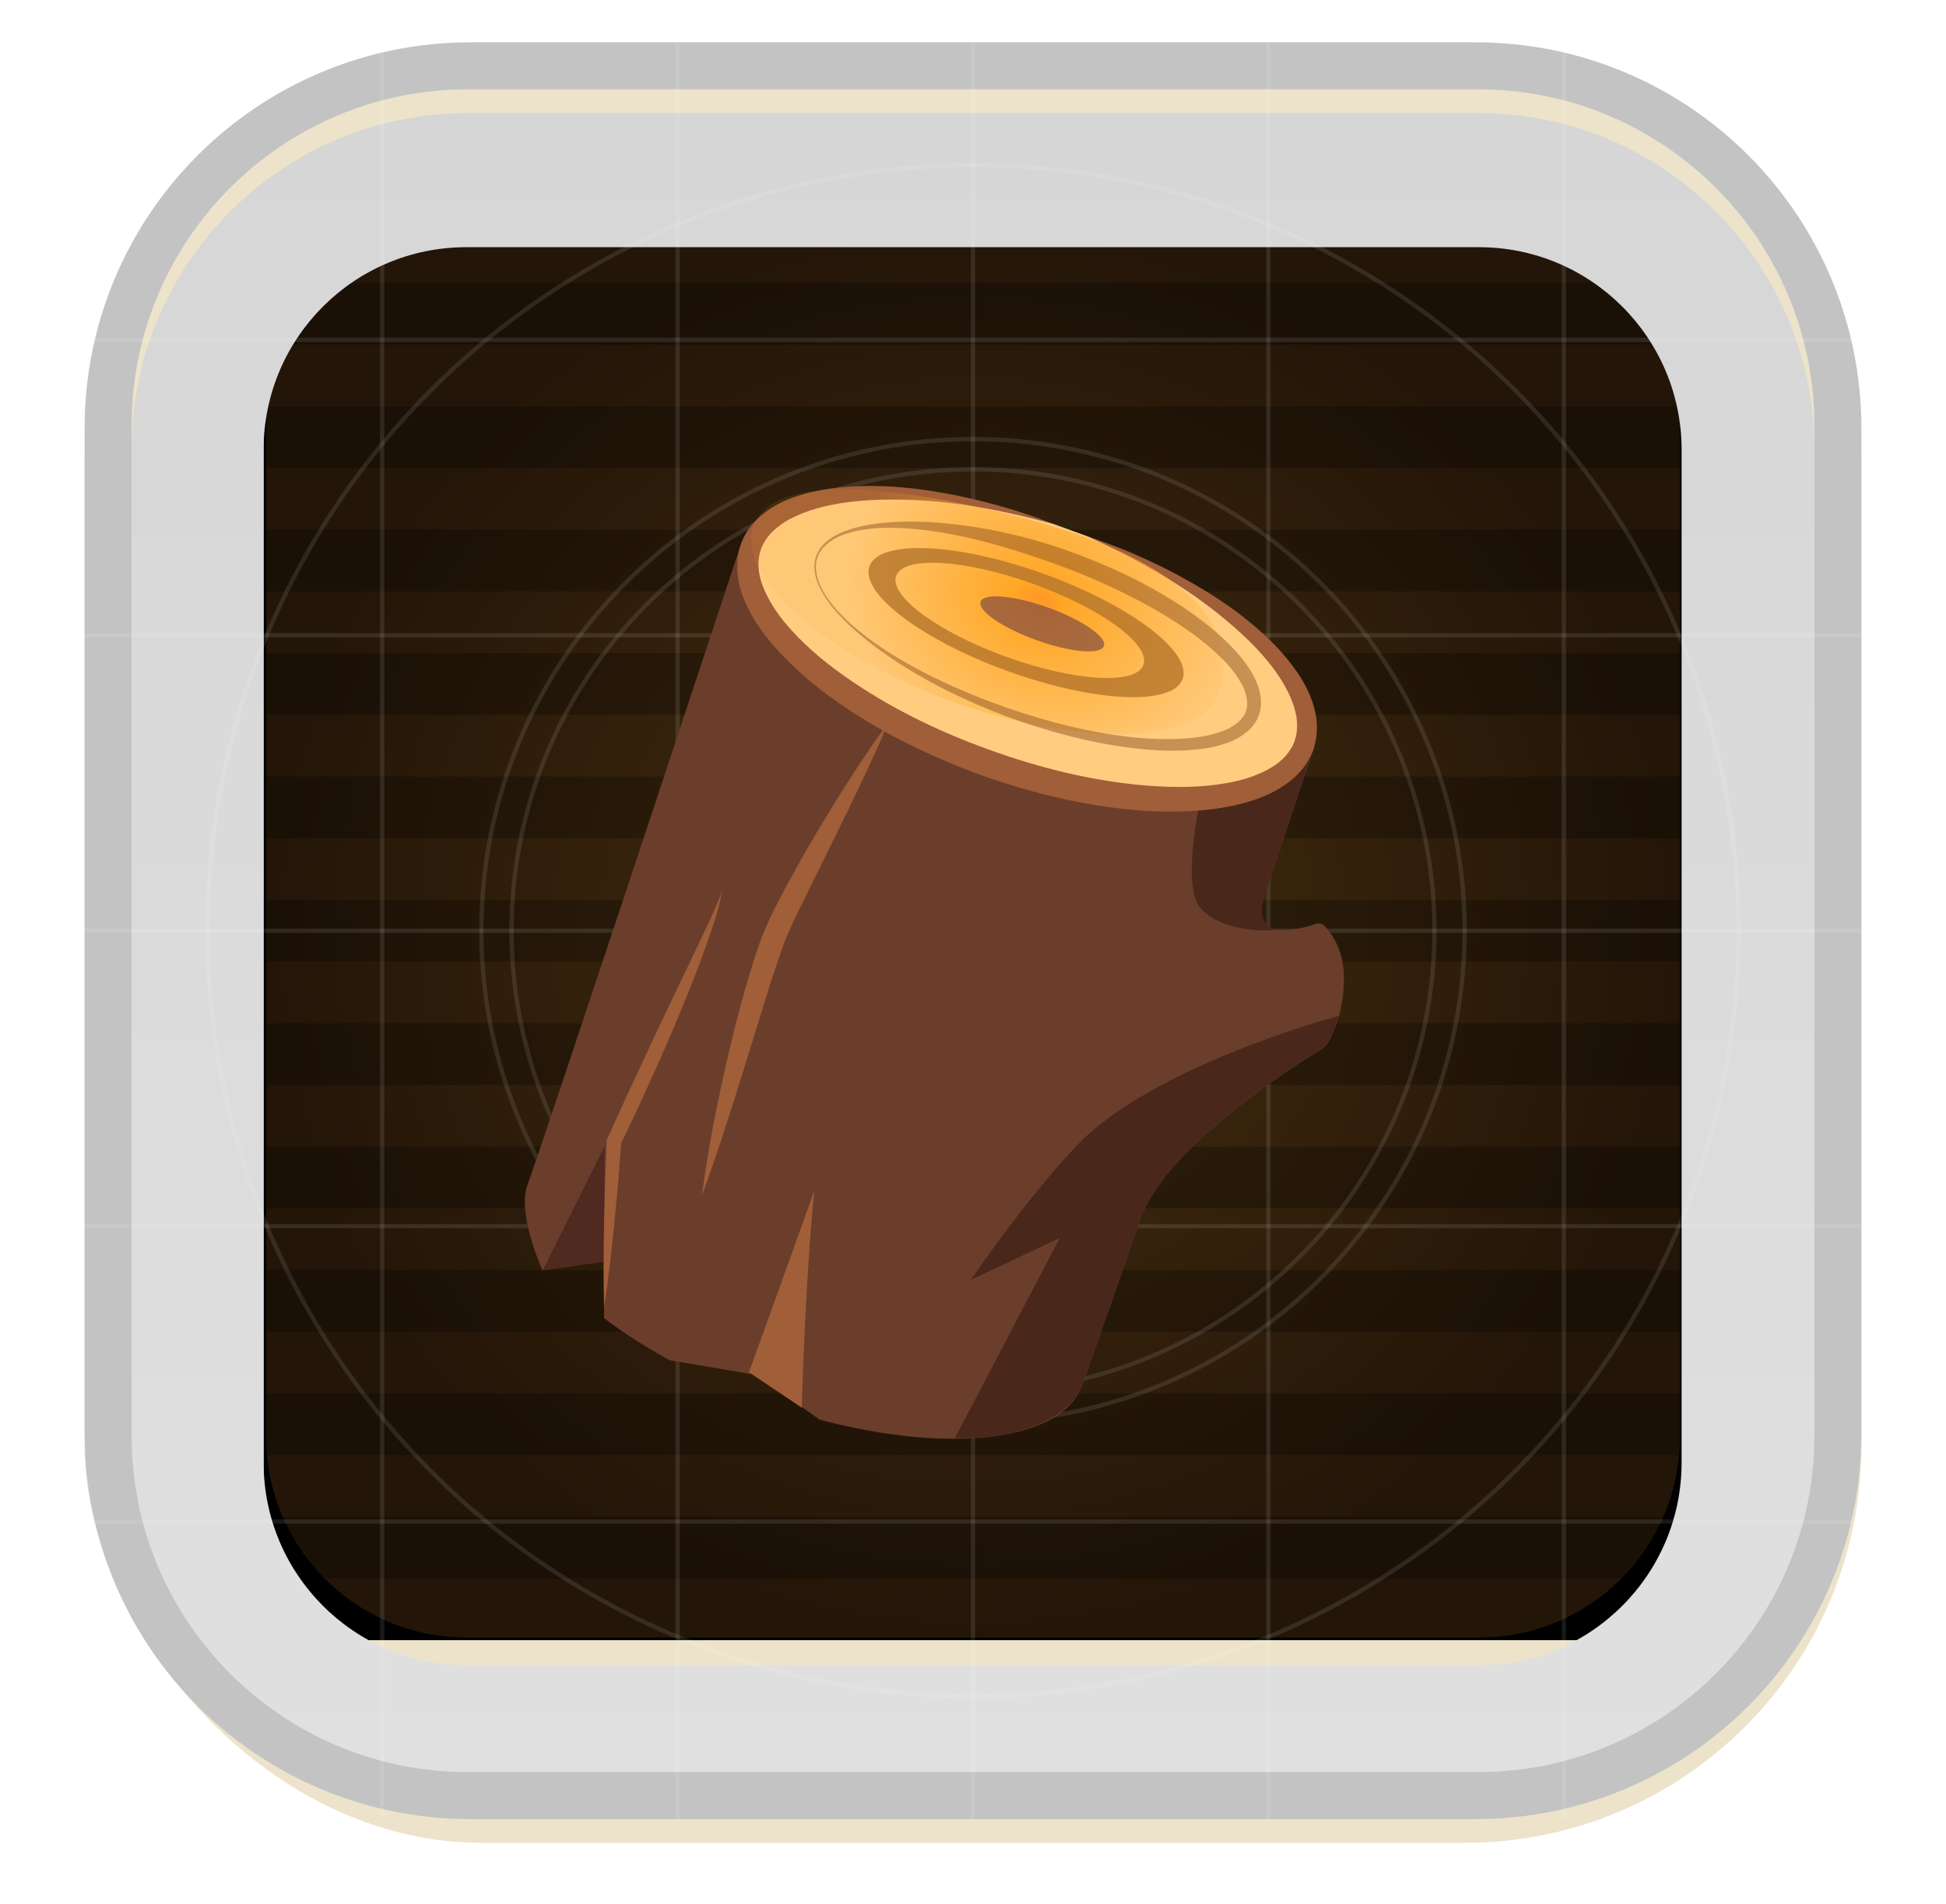 <svg width="46" height="45" viewBox="0 0 46 45" fill="none" xmlns="http://www.w3.org/2000/svg">
<g filter="url(#filter0_d_7134_2126)">
<rect x="2" y="1" width="42" height="42" rx="9.379" fill="#ECE3CA"/>
</g>
<g clip-path="url(#clip0_7134_2126)">
<path d="M34.949 2.07H11.073C6.681 2.07 3.121 5.63 3.121 10.022V33.898C3.121 38.289 6.681 41.849 11.073 41.849H34.949C39.34 41.849 42.9 38.289 42.9 33.898V10.022C42.9 5.63 39.34 2.07 34.949 2.07Z" fill="black"/>
<path d="M11.032 5.266H34.968C37.6 5.266 39.734 7.4 39.734 10.032V33.968C39.734 36.6 37.6 38.734 34.968 38.734H11.032C8.4 38.734 6.266 36.6 6.266 33.968V10.032C6.266 7.4 8.4 5.266 11.032 5.266Z" fill="url(#paint0_radial_7134_2126)" stroke="black" stroke-width="0.051"/>
<path d="M39.77 6.689H6.231V8.147H39.77V6.689Z" fill="black" fill-opacity="0.25"/>
<path d="M39.77 9.605H6.231V11.063H39.77V9.605Z" fill="black" fill-opacity="0.25"/>
<path d="M39.77 12.522H6.231V13.98H39.77V12.522Z" fill="black" fill-opacity="0.25"/>
<path d="M39.77 15.438H6.231V16.896H39.77V15.438Z" fill="black" fill-opacity="0.25"/>
<path d="M39.77 18.355H6.231V19.813H39.77V18.355Z" fill="black" fill-opacity="0.25"/>
<path d="M39.77 21.271H6.231V22.729H39.77V21.271Z" fill="black" fill-opacity="0.25"/>
<path d="M39.77 24.187H6.231V25.645H39.77V24.187Z" fill="black" fill-opacity="0.25"/>
<path d="M39.77 27.104H6.231V28.562H39.77V27.104Z" fill="black" fill-opacity="0.25"/>
<path d="M39.77 30.02H6.231V31.478H39.77V30.02Z" fill="black" fill-opacity="0.25"/>
<path d="M39.77 32.937H6.231V34.395H39.77V32.937Z" fill="black" fill-opacity="0.25"/>
<path d="M39.77 35.853H6.231V37.311H39.77V35.853Z" fill="black" fill-opacity="0.25"/>
</g>
<g filter="url(#filter1_d_7134_2126)">
<path fill-rule="evenodd" clip-rule="evenodd" d="M11.062 2.111H34.938C39.329 2.111 42.889 5.671 42.889 10.062V33.938C42.889 38.329 39.329 41.889 34.938 41.889H11.062C6.671 41.889 3.111 38.329 3.111 33.938V10.062C3.111 5.671 6.671 2.111 11.062 2.111ZM11.022 5.282H34.959C37.605 5.282 39.75 7.427 39.75 10.073V34.01C39.75 36.656 37.605 38.801 34.959 38.801H11.022C8.376 38.801 6.231 36.656 6.231 34.01V10.073C6.231 7.427 8.376 5.282 11.022 5.282Z" fill="url(#paint1_linear_7134_2126)"/>
</g>
<path fill-rule="evenodd" clip-rule="evenodd" d="M11.124 1H34.876C39.915 1 44 5.085 44 10.124V33.876C44 38.915 39.915 43 34.876 43H11.124C6.085 43 2 38.915 2 33.876V10.124C2 5.085 6.085 1 11.124 1ZM11.062 2.111H34.938C39.329 2.111 42.889 5.671 42.889 10.062V33.938C42.889 38.33 39.329 41.889 34.938 41.889H11.062C6.671 41.889 3.111 38.33 3.111 33.938V10.062C3.111 5.671 6.671 2.111 11.062 2.111Z" fill="#C3C3C3"/>
<circle opacity="0.1" cx="23" cy="22" r="18.095" stroke="white" stroke-width="0.102"/>
<circle opacity="0.1" cx="23" cy="22" r="11.621" stroke="white" stroke-width="0.102"/>
<circle opacity="0.1" cx="23" cy="22" r="10.908" stroke="white" stroke-width="0.102"/>
<circle opacity="0.1" cx="23" cy="22" r="5.199" stroke="white" stroke-width="0.102"/>
<circle opacity="0.1" cx="23" cy="22" r="3.568" stroke="white" stroke-width="0.102"/>
<rect opacity="0.1" x="22.949" y="1" width="0.102" height="42" fill="white"/>
<rect opacity="0.1" x="44" y="21.949" width="0.102" height="42" transform="rotate(90 44 21.949)" fill="white"/>
<rect opacity="0.1" x="36.915" y="1" width="0.102" height="42" fill="white"/>
<rect opacity="0.1" x="15.966" y="1" width="0.102" height="42" fill="white"/>
<rect opacity="0.1" x="29.932" y="1" width="0.102" height="42" fill="white"/>
<rect opacity="0.1" x="8.983" y="1" width="0.102" height="42" fill="white"/>
<rect opacity="0.1" x="44" y="35.915" width="0.102" height="42" transform="rotate(90 44 35.915)" fill="white"/>
<rect opacity="0.1" x="44" y="14.966" width="0.102" height="42" transform="rotate(90 44 14.966)" fill="white"/>
<rect opacity="0.1" x="44" y="28.932" width="0.102" height="42" transform="rotate(90 44 28.932)" fill="white"/>
<rect opacity="0.1" x="44" y="7.983" width="0.102" height="42" transform="rotate(90 44 7.983)" fill="white"/>
<g filter="url(#filter2_d_7134_2126)">
<path d="M14.549 28.656L12.827 28.904L14.072 25.445L15.186 28.017L14.549 28.656Z" fill="#502921"/>
<path d="M31.072 16.516C30.886 17.034 29.832 20.235 29.832 20.235C29.832 20.235 29.754 20.591 29.979 20.769C30.127 20.886 30.538 20.898 31.111 20.709C31.188 20.685 31.271 20.707 31.323 20.768C31.457 20.933 31.754 21.267 31.767 21.959C31.78 22.724 31.528 23.273 31.402 23.499C31.36 23.575 31.295 23.635 31.228 23.677C30.625 24.041 27.576 25.964 26.965 27.663C26.965 27.663 26.107 30.155 25.581 31.613C25.103 32.943 22.457 33.245 19.378 32.428L17.877 31.37L15.831 31.023C15.254 30.708 14.731 30.373 14.278 30.028L14.294 25.959L12.827 28.904C12.827 28.904 12.219 27.571 12.464 26.892C12.993 25.421 17.541 11.655 17.541 11.655L31.072 16.516Z" fill="#6A3E2B"/>
<path d="M29.98 20.767C29.954 20.747 29.933 20.724 29.915 20.7C29.939 20.731 29.963 20.754 29.98 20.767Z" fill="url(#paint2_linear_7134_2126)"/>
<path d="M21.013 15.925C20.613 16.859 20.173 17.769 19.727 18.674L19.059 20.029C18.84 20.481 18.607 20.923 18.459 21.379C18.292 21.843 18.144 22.324 17.998 22.805L17.55 24.248C17.249 25.212 16.944 26.174 16.593 27.128C16.723 26.12 16.916 25.125 17.138 24.137C17.363 23.148 17.611 22.171 17.943 21.196C18.119 20.695 18.365 20.24 18.6 19.792C18.845 19.347 19.09 18.904 19.352 18.471C19.872 17.602 20.416 16.749 21.013 15.925Z" fill="#A05E39"/>
<path d="M17.053 19.927C17.056 20.064 17.014 20.196 16.983 20.326C16.945 20.456 16.908 20.587 16.866 20.715C16.781 20.971 16.693 21.226 16.599 21.479C16.412 21.986 16.211 22.485 16.002 22.982C15.793 23.479 15.578 23.971 15.355 24.46C15.137 24.952 14.902 25.438 14.671 25.924L14.688 25.86L14.61 26.842L14.518 27.823C14.452 28.477 14.378 29.129 14.28 29.782C14.261 29.124 14.266 28.465 14.278 27.808L14.303 26.823L14.342 25.842L14.343 25.812L14.358 25.78C14.582 25.293 14.8 24.802 15.03 24.314C15.253 23.827 15.483 23.34 15.714 22.855L16.41 21.401L16.755 20.673C16.812 20.552 16.868 20.429 16.922 20.306C16.97 20.182 17.033 20.062 17.053 19.927Z" fill="#A05E39"/>
<path d="M19.249 27.018L17.705 31.308L18.954 32.145C18.954 32.145 19.023 29.262 19.249 27.018Z" fill="#A05E39"/>
<path d="M25.448 25.954C27.222 24.082 31.518 22.919 31.518 22.919L31.646 22.881C31.556 23.19 31.462 23.404 31.391 23.514C31.36 23.563 31.289 23.637 31.25 23.659C30.774 23.946 27.594 25.914 26.965 27.661C26.965 27.661 26.107 30.153 25.582 31.612C25.347 32.266 24.302 32.905 22.573 32.864L25.05 28.135L22.95 29.123C22.949 29.125 24.2 27.27 25.448 25.954Z" fill="#49281B"/>
<path d="M29.872 20.124C29.667 20.835 30.207 20.851 30.207 20.851C29.558 20.912 28.698 20.768 28.344 20.289C27.952 19.761 28.35 17.89 28.35 17.89L29.064 16.984L31.026 16.618L29.872 20.124Z" fill="#49281B"/>
<path d="M24.917 11.261C21.448 10.102 18.282 10.319 17.753 11.79C17.205 13.312 19.687 15.597 23.296 16.896C26.905 18.195 30.275 18.015 30.822 16.494C31.349 15.03 29.072 12.858 25.684 11.539" fill="#FFCC80"/>
<path d="M24.917 11.261C23.652 10.916 22.355 10.668 21.058 10.679C20.414 10.681 19.765 10.739 19.171 10.93C18.878 11.028 18.594 11.154 18.371 11.338C18.144 11.516 17.993 11.752 17.945 12.014C17.898 12.274 17.953 12.558 18.072 12.825C18.191 13.093 18.357 13.352 18.555 13.59C18.951 14.068 19.439 14.482 19.958 14.85C21.002 15.586 22.169 16.157 23.381 16.591C24.589 17.03 25.852 17.34 27.126 17.441C27.759 17.491 28.402 17.488 29.012 17.378C29.317 17.323 29.613 17.237 29.877 17.107C30.141 16.982 30.373 16.805 30.509 16.577C30.654 16.352 30.689 16.074 30.642 15.793C30.592 15.512 30.463 15.231 30.302 14.967C29.975 14.437 29.512 13.978 29.02 13.562C28.033 12.724 26.877 12.085 25.684 11.539C25.995 11.645 26.303 11.758 26.61 11.88C26.913 12.007 27.214 12.144 27.509 12.291C28.098 12.588 28.673 12.922 29.212 13.317C29.744 13.718 30.252 14.17 30.648 14.737C30.846 15.022 31.011 15.341 31.09 15.703C31.168 16.062 31.135 16.481 30.937 16.822C30.746 17.169 30.434 17.411 30.118 17.578C29.797 17.748 29.459 17.849 29.119 17.92C28.441 18.06 27.756 18.075 27.084 18.038C25.736 17.949 24.425 17.632 23.165 17.184C21.913 16.722 20.7 16.128 19.608 15.332C19.067 14.93 18.553 14.477 18.122 13.935C17.908 13.662 17.718 13.363 17.581 13.025C17.45 12.691 17.378 12.298 17.462 11.914C17.505 11.724 17.584 11.541 17.694 11.381C17.803 11.22 17.942 11.09 18.089 10.978C18.385 10.755 18.718 10.625 19.052 10.534C19.721 10.36 20.398 10.336 21.064 10.371C21.73 10.412 22.386 10.524 23.03 10.673C23.351 10.75 23.669 10.835 23.985 10.933C24.3 11.031 24.611 11.143 24.917 11.261Z" fill="#A05E39"/>
<path d="M17.815 11.298C17.381 12.505 19.488 14.368 22.523 15.461C25.559 16.554 28.37 16.461 28.805 15.254C29.239 14.048 28.667 12.27 24.097 11.09C20.973 10.285 18.25 10.09 17.815 11.298Z" fill="url(#paint3_radial_7134_2126)"/>
<g opacity="0.66">
<path opacity="0.66" d="M19.329 12.031C19.241 12.269 19.305 12.534 19.413 12.761C19.527 12.989 19.686 13.191 19.862 13.377C20.216 13.745 20.632 14.049 21.062 14.324C21.931 14.86 22.87 15.278 23.832 15.61C24.794 15.943 25.79 16.193 26.796 16.299C27.298 16.348 27.807 16.362 28.299 16.297C28.544 16.265 28.784 16.204 28.998 16.111C29.208 16.012 29.39 15.868 29.453 15.678C29.518 15.49 29.467 15.268 29.363 15.062C29.254 14.856 29.105 14.662 28.934 14.486C28.592 14.133 28.187 13.832 27.765 13.56C27.342 13.287 26.897 13.048 26.442 12.83C25.989 12.608 25.52 12.413 25.046 12.238C24.096 11.889 23.121 11.592 22.118 11.434C21.616 11.362 21.107 11.318 20.602 11.365C20.35 11.391 20.1 11.44 19.866 11.536C19.638 11.635 19.419 11.792 19.329 12.031ZM19.291 12.018C19.379 11.762 19.606 11.59 19.839 11.48C20.078 11.372 20.331 11.305 20.588 11.267C21.102 11.187 21.624 11.186 22.141 11.223C23.176 11.301 24.2 11.525 25.18 11.866C25.67 12.04 26.152 12.237 26.622 12.46C27.09 12.687 27.545 12.944 27.982 13.233C28.415 13.526 28.831 13.851 29.195 14.245C29.376 14.442 29.54 14.66 29.666 14.913C29.725 15.041 29.774 15.179 29.796 15.326C29.819 15.474 29.809 15.635 29.754 15.784C29.698 15.933 29.602 16.061 29.489 16.158C29.377 16.255 29.252 16.328 29.125 16.385C28.868 16.494 28.603 16.552 28.339 16.581C27.811 16.641 27.287 16.615 26.771 16.553C25.739 16.425 24.736 16.153 23.767 15.796C22.804 15.43 21.869 14.975 21.018 14.393C20.593 14.103 20.185 13.782 19.835 13.404C19.658 13.216 19.503 13.007 19.384 12.776C19.271 12.546 19.201 12.272 19.291 12.018Z" fill="#7F441C"/>
</g>
<path opacity="0.82" d="M20.553 12.255C20.324 12.892 21.796 14.005 23.839 14.74C25.883 15.476 27.727 15.556 27.956 14.92C28.185 14.283 26.713 13.17 24.67 12.434C22.626 11.698 20.782 11.618 20.553 12.255ZM21.184 12.482C21.356 12.005 22.803 12.088 24.418 12.669C26.033 13.251 27.201 14.109 27.029 14.586C26.858 15.063 25.41 14.98 23.796 14.399C22.181 13.818 21.013 12.959 21.184 12.482Z" fill="#B5772C"/>
<path opacity="0.74" d="M24.499 14.001C25.304 14.291 26.018 14.353 26.094 14.141C26.171 13.929 25.58 13.522 24.776 13.232C23.971 12.943 23.257 12.88 23.18 13.092C23.104 13.304 23.694 13.711 24.499 14.001Z" fill="url(#paint4_linear_7134_2126)"/>
</g>
<defs>
<filter id="filter0_d_7134_2126" x="0.879" y="0.439" width="44.243" height="44.243" filterUnits="userSpaceOnUse" color-interpolation-filters="sRGB">
<feFlood flood-opacity="0" result="BackgroundImageFix"/>
<feColorMatrix in="SourceAlpha" type="matrix" values="0 0 0 0 0 0 0 0 0 0 0 0 0 0 0 0 0 0 127 0" result="hardAlpha"/>
<feOffset dy="0.561"/>
<feGaussianBlur stdDeviation="0.561"/>
<feComposite in2="hardAlpha" operator="out"/>
<feColorMatrix type="matrix" values="0 0 0 0 0 0 0 0 0 0 0 0 0 0 0 0 0 0 0.28 0"/>
<feBlend mode="normal" in2="BackgroundImageFix" result="effect1_dropShadow_7134_2126"/>
<feBlend mode="normal" in="SourceGraphic" in2="effect1_dropShadow_7134_2126" result="shape"/>
</filter>
<filter id="filter1_d_7134_2126" x="1.989" y="1.55" width="42.022" height="42.022" filterUnits="userSpaceOnUse" color-interpolation-filters="sRGB">
<feFlood flood-opacity="0" result="BackgroundImageFix"/>
<feColorMatrix in="SourceAlpha" type="matrix" values="0 0 0 0 0 0 0 0 0 0 0 0 0 0 0 0 0 0 127 0" result="hardAlpha"/>
<feOffset dy="0.561"/>
<feGaussianBlur stdDeviation="0.561"/>
<feComposite in2="hardAlpha" operator="out"/>
<feColorMatrix type="matrix" values="0 0 0 0 0 0 0 0 0 0 0 0 0 0 0 0 0 0 0.28 0"/>
<feBlend mode="normal" in2="BackgroundImageFix" result="effect1_dropShadow_7134_2126"/>
<feBlend mode="normal" in="SourceGraphic" in2="effect1_dropShadow_7134_2126" result="shape"/>
</filter>
<filter id="filter2_d_7134_2126" x="9.017" y="8.098" width="26.139" height="29.301" filterUnits="userSpaceOnUse" color-interpolation-filters="sRGB">
<feFlood flood-opacity="0" result="BackgroundImageFix"/>
<feColorMatrix in="SourceAlpha" type="matrix" values="0 0 0 0 0 0 0 0 0 0 0 0 0 0 0 0 0 0 127 0" result="hardAlpha"/>
<feOffset dy="1.13"/>
<feGaussianBlur stdDeviation="1.695"/>
<feComposite in2="hardAlpha" operator="out"/>
<feColorMatrix type="matrix" values="0 0 0 0 0 0 0 0 0 0 0 0 0 0 0 0 0 0 0.6 0"/>
<feBlend mode="normal" in2="BackgroundImageFix" result="effect1_dropShadow_7134_2126"/>
<feBlend mode="normal" in="SourceGraphic" in2="effect1_dropShadow_7134_2126" result="shape"/>
</filter>
<radialGradient id="paint0_radial_7134_2126" cx="0" cy="0" r="1" gradientUnits="userSpaceOnUse" gradientTransform="translate(23 22) rotate(90) scale(16.76)">
<stop stop-color="#463110"/>
<stop offset="1" stop-color="#462A10" stop-opacity="0.5"/>
</radialGradient>
<linearGradient id="paint1_linear_7134_2126" x1="23" y1="2.111" x2="23" y2="41.889" gradientUnits="userSpaceOnUse">
<stop stop-color="#D6D6D6"/>
<stop offset="1" stop-color="#E0E0E0"/>
</linearGradient>
<linearGradient id="paint2_linear_7134_2126" x1="29.952" y1="20.73" x2="29.945" y2="20.74" gradientUnits="userSpaceOnUse">
<stop stop-color="#CE8963"/>
<stop offset="1" stop-color="#D08A61" stop-opacity="0"/>
</linearGradient>
<radialGradient id="paint3_radial_7134_2126" cx="0" cy="0" r="1" gradientUnits="userSpaceOnUse" gradientTransform="translate(24.57 13.104) rotate(-160.203) scale(4.658 3.719)">
<stop offset="0.056" stop-color="#FF9B26"/>
<stop offset="0.135" stop-color="#FFA726"/>
<stop offset="1" stop-color="#FFA726" stop-opacity="0.1"/>
</radialGradient>
<linearGradient id="paint4_linear_7134_2126" x1="26.095" y1="14.141" x2="23.179" y2="13.091" gradientUnits="userSpaceOnUse">
<stop offset="0" stop-color="#8A5140"/>
<stop offset="1" stop-color="#8A5140"/>
</linearGradient>
<clipPath id="clip0_7134_2126">
<rect width="33.539" height="33.539" fill="white" transform="translate(6.231 5.231)"/>
</clipPath>
</defs>
</svg>
